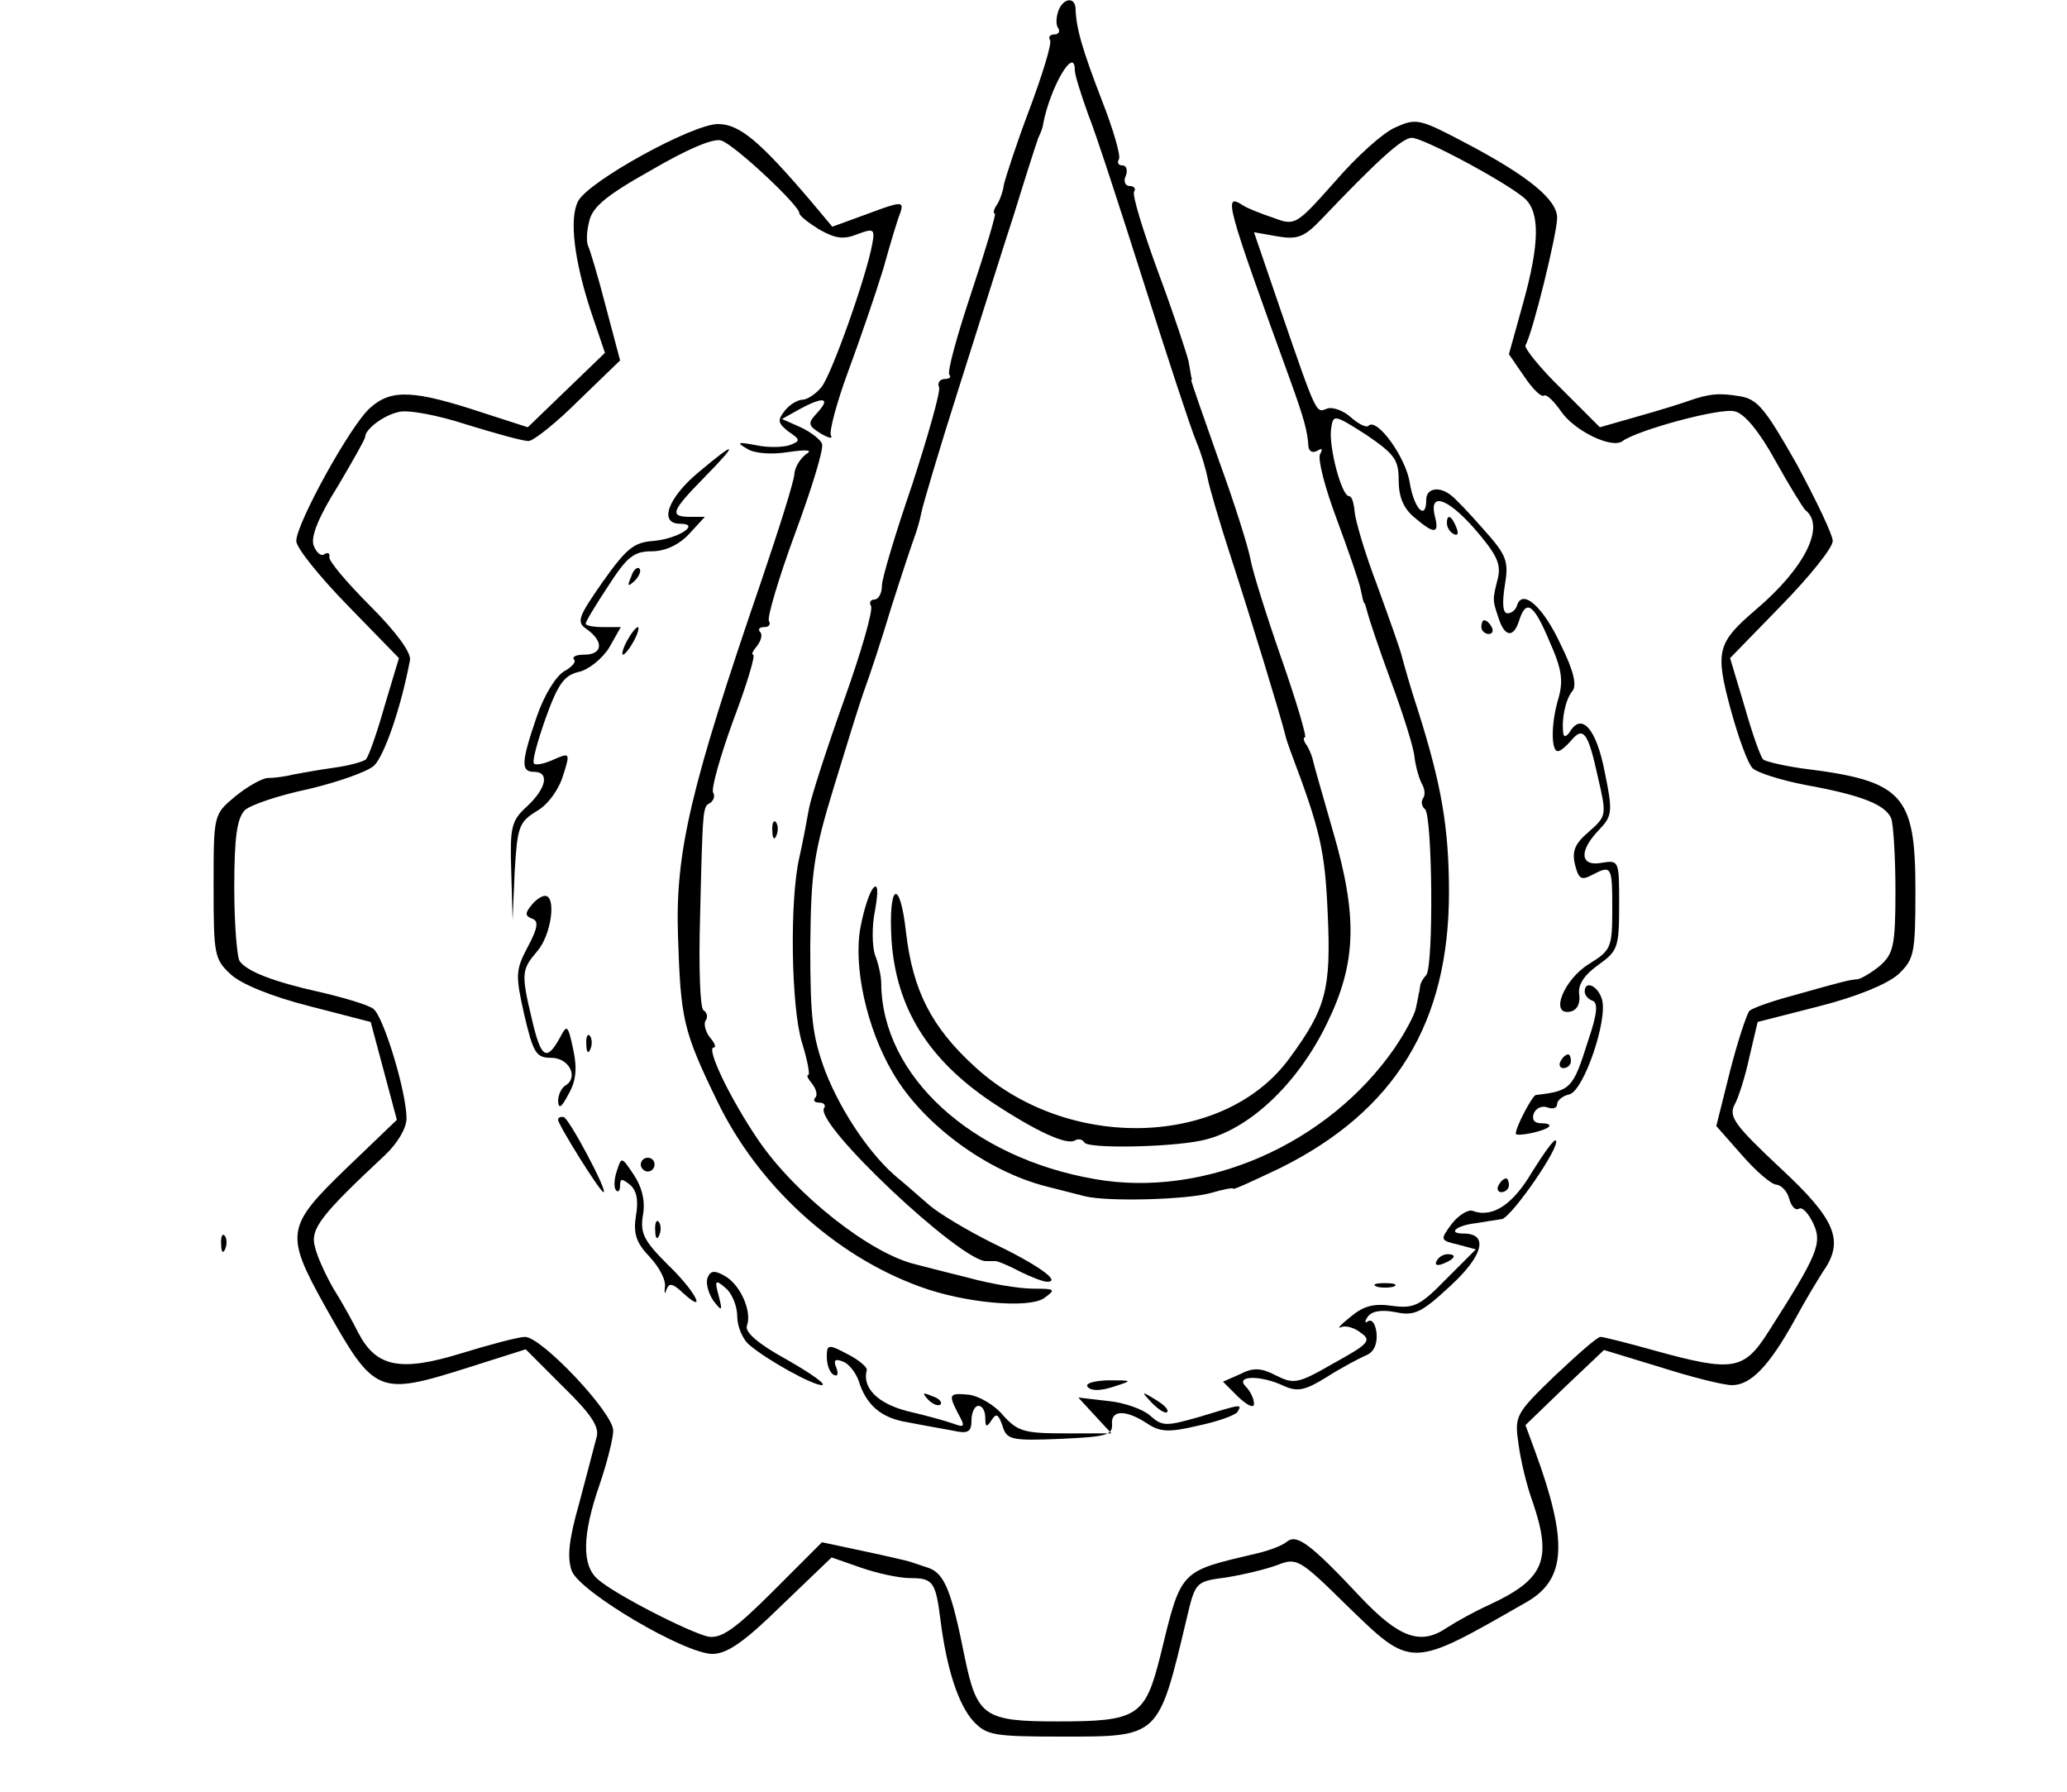 <?xml version="1.0" standalone="no"?>
<!DOCTYPE svg PUBLIC "-//W3C//DTD SVG 20010904//EN"
 "http://www.w3.org/TR/2001/REC-SVG-20010904/DTD/svg10.dtd">
<svg version="1.0" xmlns="http://www.w3.org/2000/svg"
 width="300pt" height="260pt" viewBox="0 0 300 260"
 preserveAspectRatio="xMidYMid meet">
<g transform="translate(0,260) scale(0.1,-0.1)"
fill="#000000" stroke="none">
<path d="M1536 2584 c-3 -9 -4 -20 0 -25 3 -5 0 -9 -6 -9 -6 0 -9 -4 -6 -8 3
-5 -11 -50 -30 -101 -19 -50 -35 -100 -37 -109 -1 -9 -6 -23 -10 -29 -5 -7 -6
-13 -3 -13 2 0 -13 -51 -34 -114 -21 -63 -36 -117 -32 -120 3 -3 0 -6 -7 -6
-7 0 -11 -6 -8 -12 2 -7 -16 -70 -39 -141 -24 -70 -44 -136 -44 -147 0 -11 -5
-20 -11 -20 -5 0 -8 -4 -5 -9 4 -5 -14 -67 -39 -137 -25 -70 -48 -141 -51
-158 -3 -17 -9 -49 -14 -71 -14 -61 -12 -216 4 -268 8 -26 12 -47 9 -47 -3 0
0 -6 6 -13 6 -8 8 -17 4 -20 -3 -4 -1 -7 6 -7 7 0 10 -4 7 -8 -14 -23 198
-222 235 -222 5 0 11 0 14 0 3 0 18 -6 35 -15 16 -8 34 -15 40 -15 21 0 -14
25 -81 57 -36 18 -76 42 -90 54 -13 11 -33 29 -44 38 -40 32 -84 97 -107 156
-19 51 -22 78 -22 182 1 108 5 135 34 230 18 59 38 124 45 143 7 19 25 73 39
120 15 47 30 92 33 100 3 8 8 24 10 35 2 11 26 92 54 180 28 88 64 203 81 255
16 52 32 102 35 110 4 8 7 17 7 20 10 53 46 115 46 78 0 -7 9 -35 19 -63 11
-27 47 -138 81 -245 34 -107 68 -211 76 -230 8 -19 15 -44 17 -55 2 -11 17
-63 34 -115 28 -86 72 -230 78 -255 1 -5 5 -17 8 -25 43 -114 50 -143 54 -235
5 -110 -2 -138 -55 -210 -94 -130 -321 -137 -456 -14 -64 58 -91 111 -101 196
-9 81 -26 71 -21 -12 7 -98 53 -172 145 -234 65 -43 109 -63 121 -56 5 3 11 2
14 -3 5 -9 123 -7 170 3 67 14 139 81 182 170 43 88 45 155 8 281 -14 49 -27
94 -28 99 -1 6 -5 16 -9 23 -5 6 -6 12 -3 12 3 0 -12 51 -34 114 -22 63 -42
127 -45 144 -3 17 -23 81 -46 144 -22 62 -40 114 -40 116 1 1 1 3 0 5 0 1 -2
11 -4 23 -3 12 -22 70 -44 129 -22 60 -38 112 -35 117 3 4 0 8 -6 8 -7 0 -10
7 -6 15 3 8 1 15 -5 15 -6 0 -8 4 -5 9 3 4 -8 43 -25 86 -28 73 -37 103 -38
133 -1 17 -18 15 -25 -4z"/>
<path d="M2025 2415 c-17 -7 -56 -42 -87 -78 -57 -64 -58 -65 -90 -53 -18 6
-38 14 -44 18 -29 19 -25 4 68 -252 21 -58 26 -77 27 -98 1 -7 6 -10 13 -6 7
4 8 3 4 -5 -4 -6 7 -49 24 -94 17 -46 33 -92 35 -103 2 -10 4 -19 5 -19 1 0 3
-7 5 -15 2 -8 17 -53 34 -99 17 -46 33 -96 34 -110 2 -15 7 -32 11 -39 4 -7 5
-16 1 -21 -3 -5 -1 -12 3 -15 11 -7 13 -228 2 -241 -5 -5 -9 -13 -9 -17 -1 -5
-1 -9 -2 -10 0 -2 -2 -11 -4 -21 -2 -10 -16 -36 -31 -58 -97 -140 -276 -218
-435 -190 -179 31 -309 150 -310 284 0 10 -4 29 -9 41 -4 12 -5 41 0 65 5 28
4 39 -2 33 -6 -6 -14 -31 -19 -57 -11 -57 9 -148 47 -212 43 -74 136 -143 224
-165 19 -5 44 -11 55 -14 33 -8 148 -5 183 5 17 5 32 8 32 6 0 -2 30 12 68 30
167 83 245 211 245 400 0 94 -11 156 -44 261 -11 33 -21 69 -24 80 -2 10 -19
57 -36 104 -18 47 -32 95 -33 108 -1 12 -4 22 -8 22 -11 0 -30 73 -26 98 3 21
4 21 51 -9 41 -28 47 -36 47 -66 0 -24 7 -41 23 -54 28 -24 36 -24 30 0 -10
37 16 30 56 -15 33 -38 40 -52 35 -73 -8 -32 -8 -31 1 -58 9 -28 22 -29 30 -3
10 31 21 24 44 -31 18 -40 20 -57 13 -82 -11 -36 -11 -77 -1 -77 4 0 12 7 19
15 18 22 25 12 39 -52 13 -56 13 -57 -13 -80 -20 -17 -25 -28 -20 -48 5 -20 9
-23 24 -15 29 15 30 14 30 -49 0 -57 -2 -60 -34 -80 -37 -23 -57 -75 -27 -69
10 2 15 12 13 25 -2 14 7 28 28 43 28 20 30 25 30 87 0 64 0 65 -25 61 -32 -6
-34 17 -4 48 19 20 20 26 8 84 -12 62 -33 86 -50 59 -5 -8 -9 -9 -10 -4 -3 21
3 50 13 62 7 8 2 30 -17 68 -25 54 -55 81 -63 57 -2 -7 -8 -12 -14 -12 -7 0
-8 15 -4 40 6 36 3 44 -31 82 -21 24 -42 46 -48 50 -17 13 -35 9 -35 -7 0 -32
-18 -13 -24 25 -6 37 -48 95 -60 82 -3 -3 -15 3 -26 13 -10 9 -26 15 -34 12
-16 -6 -14 -12 -67 142 l-39 114 34 -6 c29 -5 39 -1 63 24 81 85 118 119 132
119 17 0 138 -65 164 -88 22 -20 22 -65 -3 -154 l-20 -72 22 -32 c12 -18 25
-31 29 -28 4 2 14 -8 24 -22 19 -29 75 -56 90 -44 22 16 143 49 163 43 14 -3
36 -30 59 -72 20 -36 40 -68 43 -71 30 -23 0 -84 -72 -145 -56 -48 -59 -60
-36 -145 11 -40 25 -79 32 -85 6 -6 40 -17 76 -24 83 -15 117 -29 125 -49 3
-9 6 -56 6 -105 0 -79 -3 -91 -22 -108 -12 -10 -27 -19 -33 -20 -12 -1 -17 -2
-95 -24 -30 -8 -58 -18 -62 -22 -4 -5 -17 -44 -28 -87 l-20 -80 37 -42 c20
-23 43 -43 50 -43 8 -1 16 -10 19 -21 3 -11 9 -17 14 -14 5 3 14 -7 21 -22 13
-28 6 -45 -65 -156 -36 -57 -52 -59 -165 -28 -39 11 -75 20 -79 20 -5 0 -34
-26 -67 -57 -57 -55 -58 -58 -52 -99 3 -23 12 -61 21 -85 28 -83 16 -111 -64
-148 -20 -9 -47 -24 -61 -33 -38 -26 -69 -15 -125 44 -74 79 -93 92 -107 81
-7 -6 -26 -13 -43 -17 -114 -27 -110 -22 -141 -149 -22 -88 -33 -95 -149 -95
-107 0 -117 7 -135 94 -19 95 -29 121 -53 129 -12 4 -24 8 -27 9 -3 1 -33 8
-66 15 l-61 13 -71 -71 c-55 -55 -75 -69 -94 -66 -27 6 -135 61 -160 83 -24
20 -23 65 2 137 11 32 20 68 20 79 0 26 -104 136 -128 136 -9 0 -51 -11 -93
-24 -88 -27 -123 -20 -149 30 -8 16 -24 45 -36 64 -11 19 -24 47 -27 61 -7 26
9 46 102 133 18 17 31 39 31 53 0 38 -33 147 -48 159 -8 6 -42 16 -76 24 -68
15 -107 30 -118 45 -4 5 -8 54 -8 107 0 73 4 100 15 112 8 8 50 22 93 31 42
10 85 25 95 34 15 15 39 84 52 153 2 11 -20 41 -58 79 -34 34 -61 66 -59 71 1
5 -2 7 -7 4 -5 -4 -12 2 -16 13 -4 13 8 42 35 85 22 37 40 69 40 72 0 11 26
31 48 36 12 4 56 -4 99 -18 42 -13 82 -24 90 -24 7 0 40 26 73 59 l60 58 -21
79 c-11 43 -23 82 -25 86 -3 5 -3 21 1 36 4 21 24 38 90 75 53 31 91 47 102
43 19 -6 113 -94 113 -105 0 -4 13 -14 29 -24 23 -13 35 -15 55 -7 24 9 26 8
22 -14 -9 -49 -60 -192 -74 -208 -8 -10 -21 -18 -27 -18 -7 0 -19 -7 -26 -16
-11 -14 -10 -18 5 -30 18 -12 18 -14 2 -20 -9 -3 -31 -4 -49 0 -26 5 -29 4
-13 -5 10 -7 36 -9 60 -5 28 4 36 3 26 -3 -8 -6 -16 -18 -17 -28 0 -10 -22
-79 -47 -153 -104 -303 -126 -396 -122 -518 4 -121 7 -137 57 -240 59 -122
170 -224 294 -269 65 -24 157 -32 180 -17 18 13 17 14 -16 14 -19 0 -62 7 -94
16 -33 8 -67 17 -75 19 -66 15 -175 101 -229 180 -41 60 -77 135 -65 135 4 0
1 7 -6 15 -6 8 -9 19 -6 24 4 5 2 12 -3 15 -5 3 -7 63 -5 133 4 166 4 162 15
168 5 4 7 10 4 15 -3 5 10 52 29 104 20 53 33 96 29 96 -3 0 0 6 6 13 6 8 8
17 4 20 -3 4 -1 7 6 7 7 0 10 4 7 9 -3 4 14 62 38 127 24 65 42 123 39 130 -2
6 -16 17 -31 24 l-27 12 25 14 c35 19 46 17 27 -4 -15 -16 -15 -19 4 -31 12
-7 18 -8 15 -3 -3 5 8 47 25 93 17 46 40 113 51 149 10 36 21 73 25 82 5 16 1
16 -47 -2 l-52 -19 -31 37 c-75 88 -104 112 -135 112 -37 0 -188 -83 -203
-112 -13 -25 -6 -85 19 -161 l20 -59 -56 -54 -56 -54 -65 21 c-100 33 -133 35
-164 7 -29 -26 -107 -168 -107 -193 0 -10 34 -52 75 -94 l74 -76 -21 -70 c-11
-39 -23 -73 -27 -77 -3 -3 -24 -9 -46 -12 -22 -3 -49 -8 -60 -10 -11 -3 -28
-5 -37 -5 -9 -1 -30 -13 -47 -27 -31 -26 -31 -26 -31 -130 0 -99 1 -106 25
-128 15 -14 59 -32 114 -46 l89 -23 19 -71 19 -71 -73 -70 c-88 -85 -90 -95
-31 -201 72 -128 76 -130 209 -88 l82 26 54 -54 c40 -39 53 -58 49 -73 -3 -11
-14 -54 -25 -95 -16 -56 -18 -81 -11 -100 13 -31 164 -120 204 -120 21 0 46
17 100 70 l73 70 43 -15 c23 -8 55 -15 71 -15 33 0 37 -5 44 -61 9 -71 26
-123 48 -147 19 -20 29 -22 128 -22 142 0 140 -2 181 170 13 55 13 55 58 61
25 4 58 12 74 18 28 11 32 9 101 -59 95 -92 91 -92 262 6 56 33 59 87 11 218
l-14 38 57 55 57 54 82 -25 c44 -14 91 -26 104 -26 27 0 54 28 91 95 15 28 34
59 41 70 31 44 19 75 -62 150 -65 61 -75 74 -67 91 6 10 16 42 22 70 l12 51
90 23 c55 14 98 32 114 46 23 22 25 29 25 122 0 140 -18 159 -165 177 -27 4
-53 10 -56 13 -4 4 -16 38 -27 77 l-21 70 74 76 c41 42 75 84 75 94 0 9 -24
59 -52 111 -46 81 -57 95 -83 99 -29 5 -44 4 -75 -7 -8 -3 -40 -13 -72 -22
l-56 -16 -56 56 c-31 30 -54 59 -52 63 10 16 46 162 46 185 0 26 -41 60 -130
107 -70 37 -74 38 -105 24z"/>
<path d="M1013 1914 c-44 -37 -57 -74 -26 -74 31 0 -3 -22 -39 -25 -28 -2 -39
-11 -73 -59 -37 -53 -39 -59 -22 -70 24 -18 21 -36 -5 -36 -12 0 -18 -3 -15
-7 4 -3 -3 -11 -14 -17 -12 -7 -29 -34 -40 -66 -23 -67 -23 -80 -4 -80 23 0
18 -24 -10 -50 -23 -21 -25 -30 -23 -94 l2 -71 3 71 c4 64 6 71 32 87 16 9 32
31 38 51 11 34 10 34 -13 24 -13 -6 -26 -9 -29 -6 -3 3 5 32 17 66 18 50 27
62 48 67 14 3 34 19 44 35 l17 30 -25 0 c-14 0 -26 2 -26 5 0 3 15 28 33 55
27 42 37 50 63 50 19 0 39 9 54 25 l23 25 -21 0 c-31 0 -28 8 20 57 51 52 48
55 -9 7z"/>
<path d="M2100 1841 c0 -6 4 -13 10 -16 6 -3 7 1 4 9 -7 18 -14 21 -14 7z"/>
<path d="M916 1763 c-6 -14 -5 -15 5 -6 7 7 10 15 7 18 -3 3 -9 -2 -12 -12z"/>
<path d="M2150 1690 c0 -5 5 -10 11 -10 5 0 7 5 4 10 -3 6 -8 10 -11 10 -2 0
-4 -4 -4 -10z"/>
<path d="M910 1670 c-6 -11 -8 -20 -6 -20 3 0 10 9 16 20 6 11 8 20 6 20 -3 0
-10 -9 -16 -20z"/>
<path d="M1121 1394 c0 -11 3 -14 6 -6 3 7 2 16 -1 19 -3 4 -6 -2 -5 -13z"/>
<path d="M771 1286 c-9 -11 -9 -15 1 -19 10 -3 9 -13 -6 -41 -18 -34 -18 -41
-5 -99 13 -55 17 -62 39 -62 26 0 40 -28 21 -40 -6 -3 -11 -14 -11 -23 1 -12
5 -9 15 10 11 19 13 37 7 65 -8 37 -9 37 -20 16 -19 -34 -27 -28 -40 28 -16
67 -15 72 8 99 20 23 28 80 11 80 -5 0 -14 -6 -20 -14z"/>
<path d="M2300 1161 c0 -5 5 -11 11 -13 9 -3 7 -20 -6 -58 -22 -70 -25 -73
-76 -79 -5 -1 -29 -46 -29 -56 0 -5 41 3 48 10 3 3 -2 5 -11 5 -10 0 -14 5
-11 14 3 8 12 12 20 9 8 -3 14 -1 14 5 0 5 8 12 18 14 21 6 56 109 47 138 -6
20 -25 28 -25 11z"/>
<path d="M851 1084 c0 -11 3 -14 6 -6 3 7 2 16 -1 19 -3 4 -6 -2 -5 -13z"/>
<path d="M2265 1060 c-3 -5 -1 -10 4 -10 6 0 11 5 11 10 0 6 -2 10 -4 10 -3 0
-8 -4 -11 -10z"/>
<path d="M810 975 c0 -7 61 -105 66 -105 7 0 -51 109 -58 109 -5 1 -8 -1 -8
-4z"/>
<path d="M2224 900 c-28 -48 -58 -68 -87 -57 -6 2 -20 -6 -30 -19 -17 -23 -17
-24 9 -30 l26 -7 -43 -43 c-38 -39 -47 -43 -78 -39 -27 4 -42 0 -61 -16 -14
-11 -20 -18 -14 -15 6 3 19 0 29 -8 16 -11 12 -16 -39 -44 -52 -30 -58 -31
-84 -18 -21 11 -33 12 -52 2 l-25 -11 22 -22 c14 -13 23 -17 23 -10 0 7 -5 18
-12 25 -16 16 21 17 55 1 20 -9 31 -7 63 13 22 14 47 27 56 31 11 4 17 15 16
31 -1 13 -6 22 -12 19 -5 -4 -6 -1 -1 6 5 8 19 11 40 7 28 -6 38 -1 80 38 48
44 56 76 19 76 -24 0 -10 12 18 15 13 2 30 5 38 6 15 4 86 107 78 114 -2 3
-17 -18 -34 -45z"/>
<path d="M895 900 c-4 -12 -4 -24 -1 -27 3 -4 6 -1 6 7 0 10 3 10 14 1 10 -8
13 -23 9 -45 -4 -26 0 -39 20 -60 14 -15 24 -34 22 -44 -1 -9 0 -11 2 -4 4 11
9 10 24 -4 37 -34 18 3 -22 41 -34 34 -40 45 -36 71 4 20 -1 41 -13 59 -18 27
-18 27 -25 5z"/>
<path d="M930 910 c0 -5 5 -10 10 -10 6 0 10 5 10 10 0 6 -4 10 -10 10 -5 0
-10 -4 -10 -10z"/>
<path d="M2175 880 c-3 -5 -1 -10 4 -10 6 0 11 5 11 10 0 6 -2 10 -4 10 -3 0
-8 -4 -11 -10z"/>
<path d="M951 814 c0 -11 3 -14 6 -6 3 7 2 16 -1 19 -3 4 -6 -2 -5 -13z"/>
<path d="M321 794 c0 -11 3 -14 6 -6 3 7 2 16 -1 19 -3 4 -6 -2 -5 -13z"/>
<path d="M2085 770 c-3 -6 1 -7 9 -4 18 7 21 14 7 14 -6 0 -13 -4 -16 -10z"/>
<path d="M1027 746 c-3 -8 1 -22 8 -33 13 -17 14 -16 8 7 -6 22 -5 24 10 11 9
-7 17 -26 17 -41 0 -15 8 -34 18 -42 26 -22 91 -58 105 -58 7 1 -16 17 -51 37
-42 23 -61 40 -58 49 8 21 -10 61 -33 73 -14 8 -20 7 -24 -3z"/>
<path d="M1998 733 c6 -2 18 -2 25 0 6 3 1 5 -13 5 -14 0 -19 -2 -12 -5z"/>
<path d="M1200 631 c0 -11 4 -23 10 -26 6 -3 7 1 4 10 -5 11 -2 14 10 9 8 -3
18 -16 22 -27 11 -36 33 -55 72 -61 20 -4 49 -9 65 -12 22 -5 27 -2 27 15 0
12 5 21 10 21 6 0 10 -8 10 -17 0 -14 2 -15 9 -4 7 11 10 9 16 -8 6 -20 12
-22 83 -19 66 3 77 5 76 21 -2 21 19 22 50 2 19 -13 32 -14 74 -4 29 6 54 15
58 20 7 12 7 12 -55 -7 -49 -14 -54 -14 -72 2 -10 9 -38 19 -61 21 l-43 5 24
-26 24 -26 -67 0 c-60 0 -69 3 -90 26 -12 15 -35 28 -49 30 -30 3 -31 1 -16
-28 10 -18 9 -20 -7 -14 -11 4 -40 12 -66 18 -44 11 -67 34 -60 60 1 4 -12 15
-28 23 -28 15 -30 14 -30 -4z"/>
<path d="M1579 587 c6 -6 20 -5 38 1 28 9 27 9 -10 9 -22 -1 -33 -5 -28 -10z"/>
<path d="M1347 569 c7 -7 15 -10 18 -7 3 3 -2 9 -12 12 -14 6 -15 5 -6 -5z"/>
<path d="M1672 564 c10 -10 20 -16 22 -13 3 3 -5 11 -17 18 -21 13 -21 12 -5
-5z"/>
</g>
</svg>
